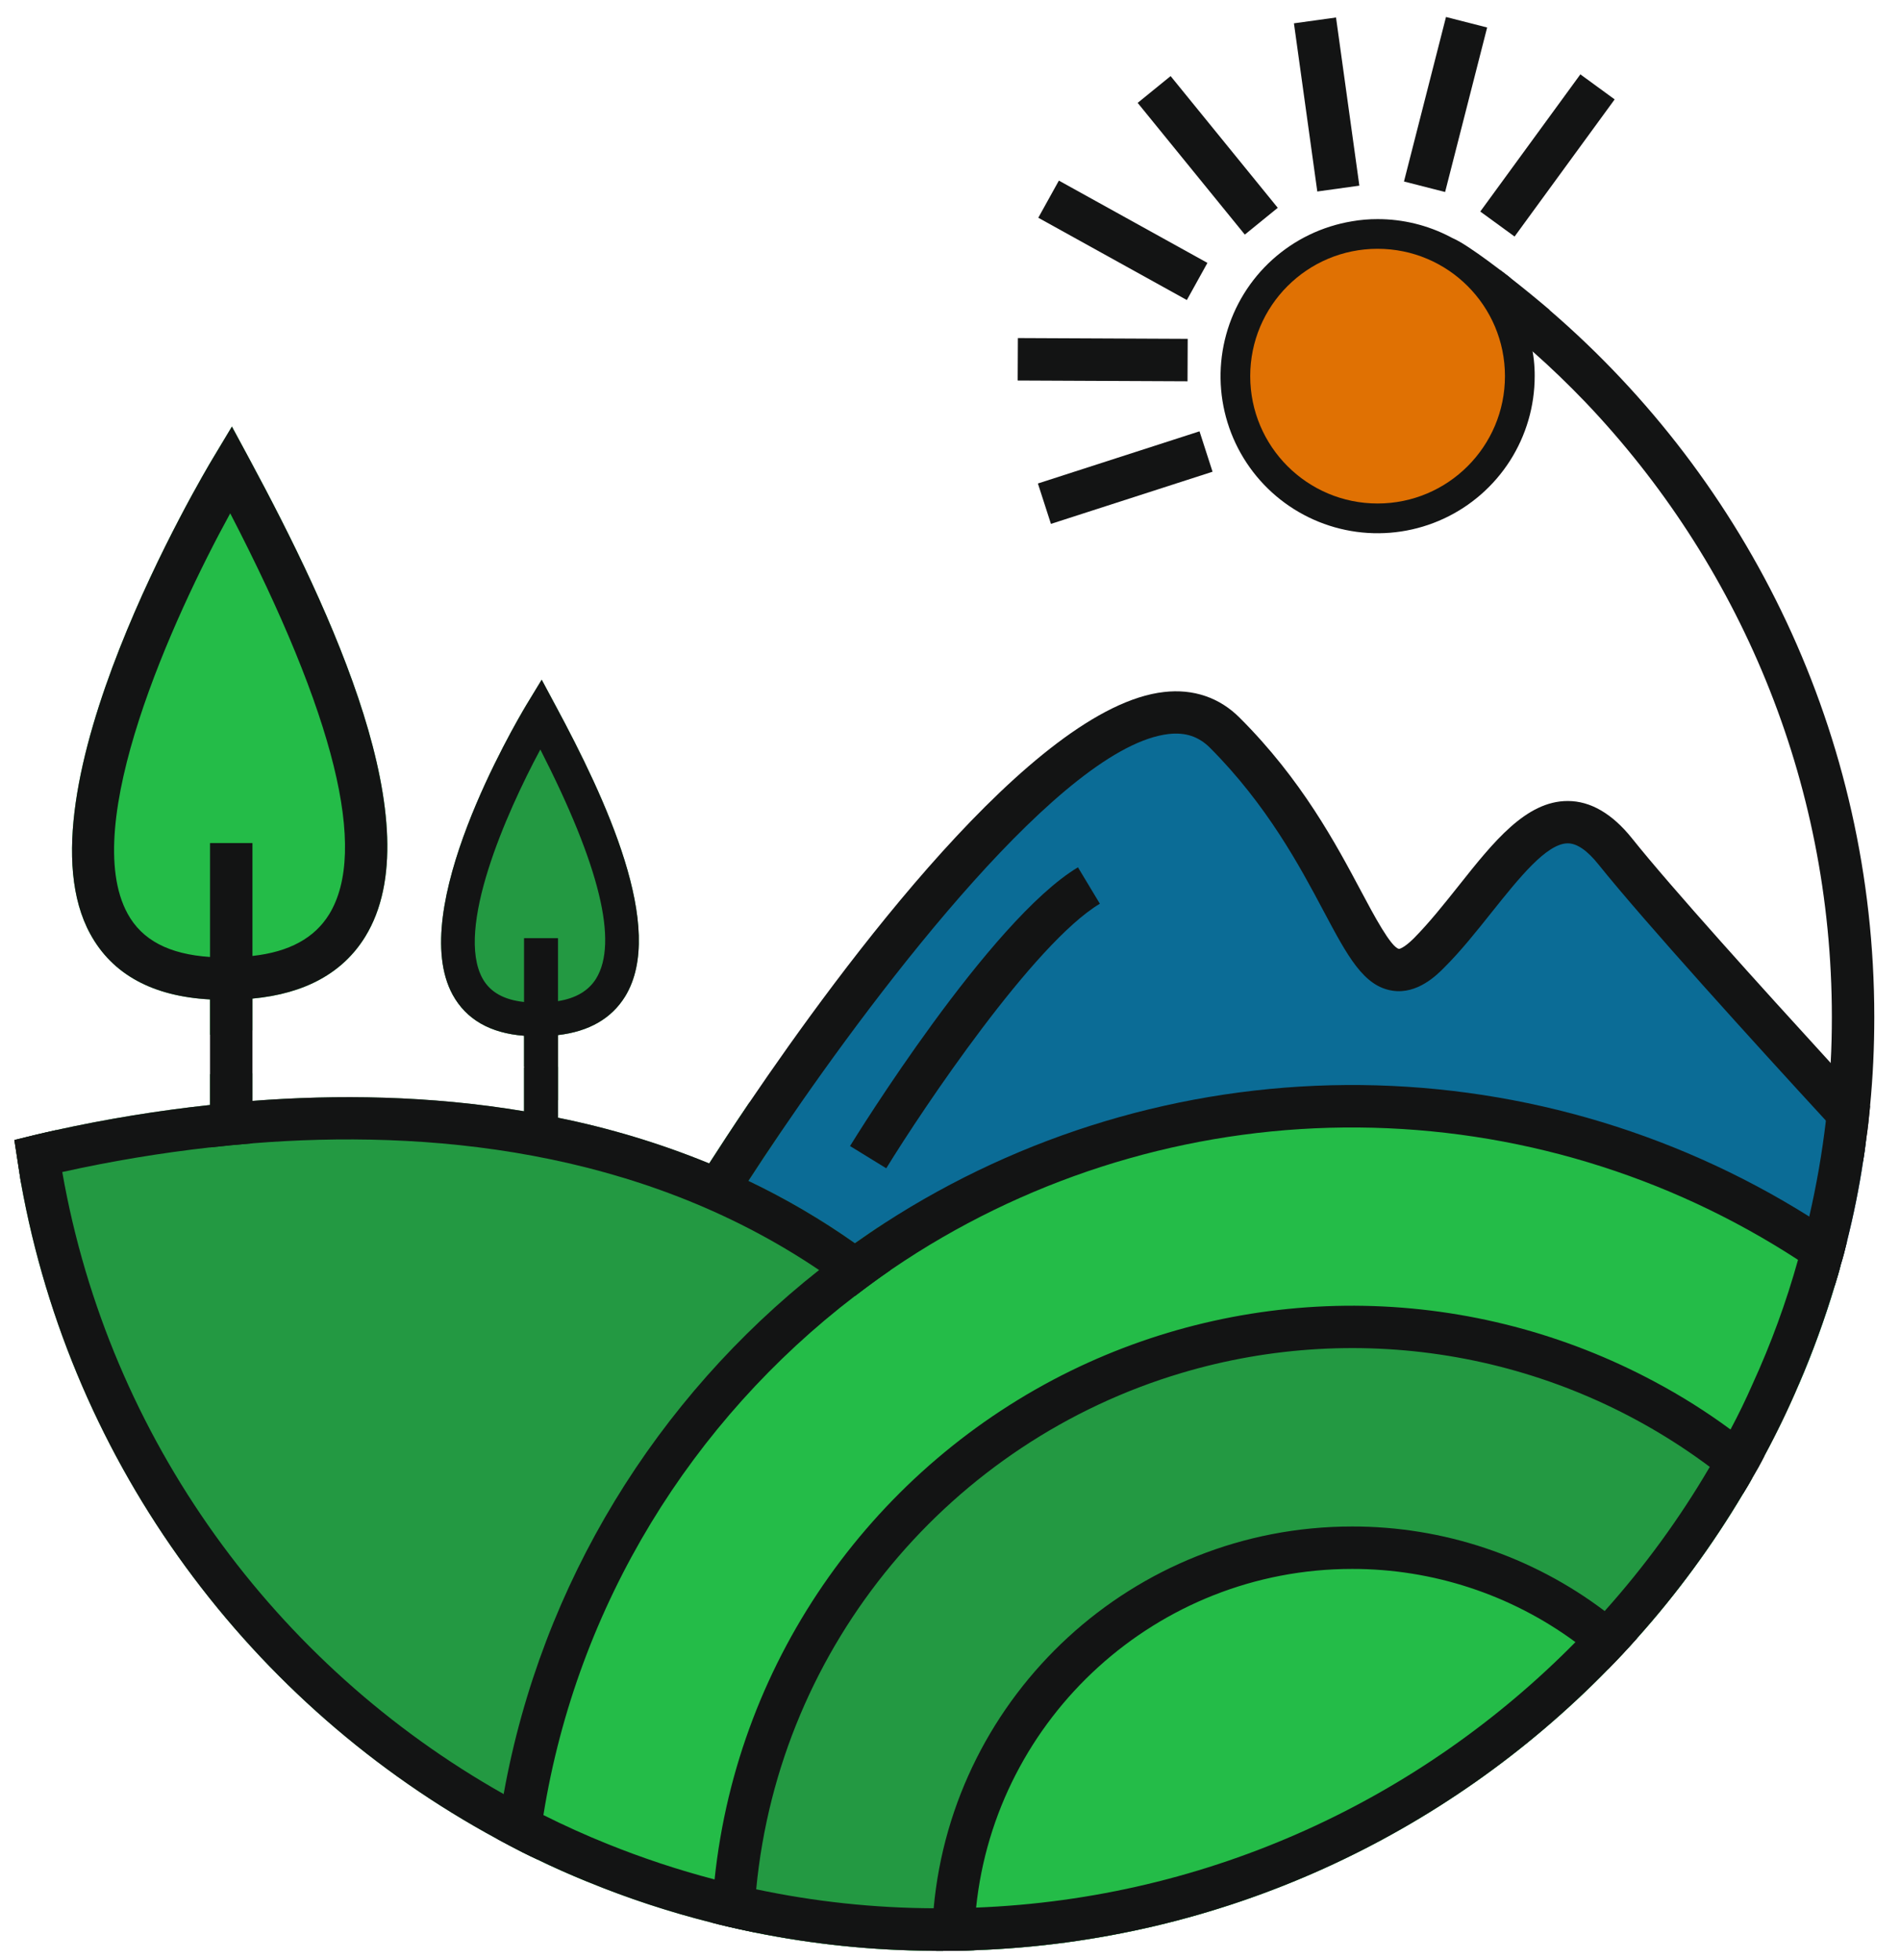 <svg width="96" height="99" viewBox="0 0 96 99" fill="none" xmlns="http://www.w3.org/2000/svg">
<g clip-path="url(#clip0)">
<path d="M18.455 47.308C17.331 49.135 15.417 50.19 12.757 50.438V52.041L10.613 52.265V50.479C7.721 50.325 5.679 49.218 4.564 47.177C0.666 40.077 10.335 23.843 10.75 23.157L11.718 21.545L12.61 23.2C16.755 30.892 21.861 41.766 18.455 47.308Z" fill="#24BC48"/>
<path d="M31.583 50.334C30.897 51.44 29.764 52.1 28.194 52.28V55.565L26.915 55.693V53.91C26.769 53.901 26.623 53.892 26.478 53.875V52.314C24.77 52.186 23.56 51.492 22.874 50.247C20.523 45.952 25.966 36.663 26.588 35.617L27.369 34.331L28.082 35.66C30.587 40.317 33.685 46.911 31.583 50.334Z" fill="#239942"/>
<path d="M94.291 57.546C94.249 57.914 94.197 58.283 94.137 58.652C93.93 60.023 93.653 61.379 93.322 62.708C93.228 63.111 93.124 63.505 93.004 63.891C92.918 64.237 92.816 64.569 92.712 64.912C92.201 66.618 91.591 68.293 90.885 69.928L88.56 69.886L83.609 69.791L78.022 69.688L59.703 69.342L54.108 69.231L50.298 69.162L43.777 65.019L41.846 63.785L40.859 63.158L35.948 59.9L36.592 59.085L44.295 49.442L48.583 43.438L55.448 37.434L59.736 35.719L61.453 36.577L66.6 42.58L69.175 46.865L70.891 49.438L73.465 46.008L76.898 42.578L79.472 41.721L82.046 42.578L85.478 47.723L89.766 52.009L92.395 55.216L94.291 57.546Z" fill="#0B6C96"/>
<path d="M46.342 63.265L30.674 93.126L29.67 95.038C28.812 94.687 27.971 94.318 27.147 93.915C26.666 93.693 26.186 93.452 25.723 93.204C25.515 93.092 25.308 92.989 25.113 92.878C12.697 86.162 3.618 74.045 1.053 59.707L0.727 57.58C1.37 57.417 2.074 57.245 2.82 57.082C5.392 56.517 7.993 56.092 10.612 55.81V54.252L12.756 54.209V55.607C16.995 55.282 21.697 55.331 26.477 56.13V53.918L28.193 53.885V56.457C30.805 56.982 33.362 57.755 35.829 58.764C36.292 58.044 36.988 56.972 37.871 55.668L39.493 57.12C38.867 58.037 38.3 58.895 37.811 59.649C39.691 60.543 41.491 61.595 43.193 62.792C43.682 62.446 44.18 62.105 44.686 61.78L46.342 63.265Z" fill="#239942"/>
<path d="M93.004 63.892C92.918 64.237 92.816 64.569 92.712 64.912C91.819 67.904 90.623 70.797 89.143 73.547C88.954 73.916 88.757 74.276 88.542 74.637C88.396 74.913 88.233 75.177 88.071 75.443C86.526 78.043 84.733 80.487 82.716 82.741C82.244 83.272 81.755 83.796 81.257 84.302C73.062 92.697 61.762 98.057 49.234 98.502C48.659 98.528 48.084 98.537 47.509 98.537C47.37 98.537 47.226 98.537 47.088 98.528C44.062 98.51 41.044 98.197 38.079 97.593C37.633 97.499 37.187 97.405 36.749 97.302C36.483 97.242 36.217 97.173 35.951 97.105C32.915 96.342 29.966 95.273 27.147 93.914C26.666 93.692 26.186 93.451 25.723 93.203L26.126 90.982L27.129 85.459L31.418 77.741L33.991 73.455L40.856 65.737L42.392 64.863L44.417 63.705L46.865 62.308L52.014 58.877L59.736 57.162L65.743 56.304L76.898 57.162L85.479 59.735L90.628 62.308L91.126 62.642L93.004 63.892Z" fill="#24BC48"/>
<path d="M88.542 74.637C88.396 74.913 88.233 75.177 88.071 75.443C86.526 78.043 84.733 80.487 82.716 82.741C82.244 83.272 81.755 83.796 81.257 84.302C73.063 92.697 61.762 98.057 49.234 98.502C48.659 98.529 48.084 98.537 47.509 98.537C47.371 98.537 47.226 98.537 47.088 98.529C44.062 98.51 41.045 98.197 38.079 97.594C37.633 97.499 37.187 97.405 36.749 97.302L37.427 95.75L37.53 95.278L39.143 88.032L42.575 79.456L49.44 73.454L53.728 70.881L60.593 68.308L68.318 66.594L74.324 67.451L81.189 69.166L85.477 72.596L86.756 73.445L88.542 74.637Z" fill="#239942"/>
<path d="M48.581 97.465L49.44 91.462L53.73 84.602L60.595 79.456L69.175 77.741L76.04 80.314L79.473 82.029L81.189 82.886L76.04 88.031L67.459 93.177L58.02 96.608L51.156 97.465H48.581Z" fill="#24BC48"/>
<path d="M78.305 15.671C78.297 15.662 78.288 15.654 78.288 15.645C77.653 15.105 77.001 14.573 76.34 14.055H76.332C76.269 13.997 76.204 13.942 76.135 13.892C76.04 13.823 75.946 13.754 75.851 13.678C75.644 13.566 75.431 13.47 75.208 13.378C74.4 13.043 73.541 12.846 72.668 12.794C72.505 12.786 72.342 12.777 72.178 12.777C71.741 12.775 71.305 12.813 70.875 12.889C72.213 13.701 73.507 14.582 74.753 15.53C75.512 15.908 76.18 16.446 76.709 17.108C76.959 17.323 77.198 17.529 77.439 17.751C78.365 18.566 79.249 19.423 80.108 20.316C87.813 28.403 92.557 39.345 92.557 51.368C92.557 52.139 92.54 52.911 92.497 53.683V53.692C92.471 54.206 92.438 54.712 92.395 55.218C92.352 55.681 92.308 56.144 92.256 56.601C92.065 58.23 91.784 59.847 91.415 61.445C91.329 61.848 91.226 62.243 91.124 62.638C91.038 62.972 90.944 63.306 90.847 63.633C90.25 65.774 89.485 67.865 88.56 69.886C88.214 70.675 87.84 71.447 87.436 72.202C87.213 72.621 86.99 73.041 86.758 73.446C86.638 73.661 86.518 73.875 86.389 74.089C84.868 76.689 83.088 79.128 81.078 81.37C80.606 81.902 80.11 82.425 79.602 82.939C71.819 90.837 61.153 95.889 49.32 96.349C48.72 96.383 48.119 96.392 47.509 96.392C47.398 96.392 47.287 96.392 47.175 96.383C44.161 96.37 41.157 96.049 38.208 95.424C37.985 95.382 37.753 95.33 37.53 95.278C37.046 95.167 36.578 95.055 36.106 94.927C34.258 94.443 32.444 93.842 30.674 93.126C29.585 92.689 28.503 92.2 27.456 91.674C27.01 91.452 26.564 91.22 26.127 90.983C25.895 90.864 25.671 90.743 25.449 90.615C13.916 84.117 5.515 72.683 3.147 59.202C3.018 58.499 2.915 57.796 2.821 57.084C2.074 57.247 1.368 57.418 0.727 57.581L1.054 59.708C3.619 74.047 12.697 86.164 25.114 92.879C25.311 92.99 25.517 93.093 25.723 93.205C26.187 93.453 26.667 93.694 27.147 93.916C27.971 94.319 28.812 94.688 29.671 95.039C31.712 95.878 33.811 96.569 35.951 97.106C36.218 97.175 36.483 97.244 36.749 97.304C37.187 97.406 37.633 97.501 38.079 97.595C41.045 98.198 44.062 98.511 47.088 98.529C47.227 98.537 47.372 98.537 47.509 98.537C48.084 98.537 48.659 98.529 49.234 98.502C61.762 98.057 73.062 92.696 81.257 84.302C81.755 83.796 82.244 83.272 82.716 82.741C84.733 80.487 86.526 78.042 88.07 75.442C88.233 75.175 88.396 74.91 88.542 74.635C88.757 74.275 88.957 73.915 89.143 73.546C89.778 72.371 90.361 71.162 90.885 69.927C91.59 68.292 92.199 66.618 92.71 64.912C92.814 64.566 92.918 64.234 93.002 63.892C93.122 63.505 93.225 63.111 93.319 62.708C93.654 61.379 93.929 60.024 94.135 58.652C94.195 58.283 94.246 57.915 94.289 57.546C94.375 56.989 94.435 56.431 94.487 55.866C94.632 54.382 94.701 52.894 94.701 51.373C94.703 37.118 88.345 24.315 78.305 15.671Z" fill="#131414"/>
<path d="M77.533 18.603C77.52 18.319 77.488 18.035 77.439 17.754C77.234 16.438 76.697 15.195 75.878 14.144C75.834 14.084 75.783 14.016 75.732 13.955C75.722 13.947 75.714 13.938 75.714 13.93C75.551 13.741 75.388 13.552 75.208 13.381C74.667 12.841 74.048 12.384 73.372 12.026C73.367 12.021 73.361 12.018 73.354 12.017C73.337 11.992 73.303 11.983 73.277 11.966C72.144 11.374 70.883 11.066 69.604 11.067C69.167 11.066 68.731 11.103 68.3 11.179C66.807 11.428 65.416 12.098 64.292 13.111C63.167 14.124 62.356 15.438 61.955 16.896C61.553 18.355 61.576 19.898 62.023 21.343C62.47 22.789 63.322 24.077 64.477 25.055C65.632 26.032 67.043 26.659 68.543 26.862C70.044 27.064 71.571 26.834 72.944 26.197C74.317 25.561 75.48 24.545 76.295 23.27C77.109 21.994 77.542 20.513 77.542 19C77.542 18.869 77.542 18.741 77.533 18.603ZM69.604 24.786C68.068 24.786 66.595 24.177 65.509 23.091C64.423 22.005 63.812 20.533 63.812 18.998C63.812 17.463 64.423 15.99 65.509 14.905C66.595 13.819 68.068 13.21 69.604 13.21C70.499 13.205 71.381 13.414 72.178 13.819C72.938 14.195 73.606 14.734 74.135 15.396C74.814 16.248 75.239 17.274 75.361 18.356C75.483 19.439 75.296 20.533 74.822 21.514C74.349 22.495 73.608 23.323 72.685 23.902C71.762 24.48 70.694 24.787 69.604 24.786Z" fill="#131414"/>
<path d="M44.995 64.148C44.385 64.569 43.786 65.007 43.197 65.462C42.605 64.999 41.995 64.563 41.386 64.148C32.26 57.991 21.492 57.048 12.756 57.746C12.026 57.806 11.303 57.875 10.612 57.953C8.103 58.234 5.611 58.649 3.147 59.197C2.4 59.369 1.694 59.543 1.053 59.704L0.727 57.58C1.37 57.417 2.074 57.245 2.82 57.082C5.392 56.517 7.993 56.092 10.612 55.81C11.307 55.724 12.027 55.656 12.756 55.603C16.995 55.277 21.697 55.326 26.477 56.126C26.785 56.177 27.094 56.237 27.404 56.297L28.193 56.452C30.805 56.978 33.362 57.75 35.829 58.759C36.49 59.035 37.159 59.325 37.811 59.642C39.691 60.539 41.491 61.592 43.193 62.792C43.802 63.222 44.403 63.677 44.995 64.148Z" fill="#131414"/>
<path d="M94.489 55.865C94.437 56.43 94.377 56.988 94.291 57.545C94.249 57.914 94.197 58.282 94.137 58.651C93.631 58.093 92.987 57.399 92.258 56.602C88.68 52.717 83.076 46.542 80.777 43.676C80.202 42.955 79.678 42.595 79.215 42.595C78.683 42.595 78.065 43.033 77.413 43.684C76.761 44.336 76.075 45.193 75.397 46.042C74.616 47.02 73.818 48.032 72.934 48.907C72.608 49.233 71.62 50.228 70.368 50.039C68.901 49.824 68.094 48.307 66.876 46.017C65.674 43.753 64.019 40.657 61.127 37.759C60.56 37.201 59.9 36.978 59.052 37.073C53.74 37.681 44.585 49.627 39.496 57.114C38.87 58.031 38.303 58.889 37.814 59.644C37.582 60.004 37.368 60.347 37.171 60.664L35.952 59.904L35.352 59.526C35.454 59.355 35.617 59.098 35.832 58.766C36.295 58.046 36.99 56.974 37.874 55.67C42.517 48.827 52.205 35.697 58.811 34.952C60.296 34.779 61.626 35.234 62.639 36.255C65.77 39.376 67.504 42.635 68.774 45.019C69.409 46.211 70.284 47.857 70.688 47.926C70.688 47.926 70.902 47.918 71.425 47.403C72.215 46.606 72.978 45.645 73.716 44.718C75.459 42.523 77.105 40.457 79.208 40.457H79.216C80.358 40.457 81.457 41.092 82.46 42.344C84.417 44.796 88.999 49.864 92.499 53.689V53.698C93.219 54.484 93.897 55.213 94.489 55.865Z" fill="#131414"/>
<path d="M44.779 59.008L42.949 57.884C43.234 57.42 50.004 46.479 54.465 43.806L55.572 45.645C52.233 47.644 46.646 55.969 44.779 59.008Z" fill="#131414"/>
<path d="M51.43 17.075L51.42 19.219L60.001 19.258L60.01 17.114L51.43 17.075Z" fill="#131414"/>
<path d="M60.607 21.785L52.441 24.42L53.1 26.46L61.266 23.826L60.607 21.785Z" fill="#131414"/>
<path d="M53.501 9.122L52.461 10.998L59.967 15.154L61.007 13.278L53.501 9.122Z" fill="#131414"/>
<path d="M59.147 3.843L57.482 5.196L62.896 11.849L64.56 10.496L59.147 3.843Z" fill="#131414"/>
<path d="M67.504 0.883L65.378 1.178L66.558 9.672L68.683 9.377L67.504 0.883Z" fill="#131414"/>
<path d="M73.061 0.858L70.938 9.167L73.016 9.698L75.14 1.389L73.061 0.858Z" fill="#131414"/>
<path d="M79.85 3.756L74.793 10.684L76.526 11.947L81.583 5.02L79.85 3.756Z" fill="#131414"/>
<path d="M87.436 72.201C86.221 71.306 84.942 70.5 83.609 69.791C79.088 67.367 74.055 66.052 68.925 65.955C63.796 65.858 58.717 66.982 54.108 69.234C44.317 74.028 37.29 83.623 36.105 94.926C36.028 95.647 35.976 96.378 35.951 97.104C36.217 97.174 36.483 97.243 36.749 97.302C37.187 97.404 37.633 97.499 38.079 97.593C38.096 96.865 38.139 96.141 38.208 95.424C39.392 83.023 48.098 72.793 59.703 69.345C64.213 68.002 68.975 67.731 73.608 68.554C78.242 69.378 82.618 71.273 86.388 74.088C86.963 74.516 87.53 74.971 88.071 75.442C88.233 75.176 88.396 74.911 88.542 74.637C88.757 74.276 88.957 73.916 89.143 73.547C88.594 73.076 88.019 72.63 87.436 72.201Z" fill="#131414"/>
<path d="M81.077 81.369C77.404 78.593 72.923 77.094 68.318 77.1C57.257 77.1 48.153 85.591 47.174 96.386C47.108 97.029 47.077 97.675 47.08 98.321C47.079 98.39 47.081 98.46 47.088 98.529C47.227 98.537 47.372 98.537 47.509 98.537C48.084 98.537 48.659 98.529 49.234 98.502C49.227 98.443 49.224 98.383 49.225 98.323C49.225 97.653 49.259 96.993 49.319 96.35C50.312 86.754 58.458 79.243 68.318 79.243C72.377 79.238 76.332 80.533 79.601 82.939C80.18 83.36 80.733 83.816 81.257 84.303C81.755 83.797 82.244 83.274 82.716 82.742C82.194 82.256 81.647 81.798 81.077 81.369Z" fill="#131414"/>
<path d="M91.417 61.447C84.405 57.048 76.281 54.743 68.003 54.802C59.724 54.862 51.635 57.283 44.686 61.782C44.18 62.108 43.682 62.45 43.193 62.794C42.738 63.119 42.283 63.454 41.846 63.789L41.382 64.149C33.188 70.615 27.37 79.945 25.448 90.613C25.319 91.359 25.208 92.113 25.113 92.877C25.31 92.988 25.517 93.091 25.723 93.203C26.186 93.451 26.666 93.692 27.147 93.915C27.224 93.169 27.327 92.414 27.456 91.676C29.172 81.031 34.973 71.747 43.193 65.461C43.39 65.315 43.579 65.169 43.777 65.023C44.18 64.723 44.583 64.431 44.995 64.149C45.441 63.849 45.888 63.549 46.342 63.265C53.022 59.074 60.763 56.881 68.65 56.947C76.537 57.012 84.241 59.333 90.85 63.634C91.485 64.037 92.104 64.464 92.712 64.912C92.816 64.566 92.92 64.234 93.004 63.892C93.124 63.505 93.228 63.111 93.322 62.708C92.696 62.27 92.069 61.85 91.417 61.447Z" fill="#131414"/>
<path d="M12.756 42.581V57.746C12.026 57.806 11.303 57.875 10.612 57.953V42.581H12.756Z" fill="#131414"/>
<path d="M12.611 23.2L11.718 21.545L10.75 23.157C10.335 23.843 0.667 40.077 4.563 47.177C5.679 49.218 7.72 50.325 10.612 50.479C10.732 50.488 10.853 50.496 10.982 50.496C11.127 50.505 11.264 50.505 11.402 50.505C11.855 50.509 12.307 50.486 12.758 50.436C15.418 50.188 17.331 49.133 18.455 47.306C21.861 41.766 16.755 30.892 12.611 23.2ZM16.629 46.183C15.891 47.374 14.623 48.078 12.756 48.283C12.183 48.347 11.607 48.37 11.031 48.352C10.885 48.352 10.748 48.343 10.61 48.335C8.543 48.197 7.178 47.486 6.448 46.148C3.994 41.681 8.714 31.244 11.632 25.927C16.927 36.149 18.609 42.958 16.629 46.183Z" fill="#131414"/>
<path d="M28.194 47.384H26.478V57.16H28.194V47.384Z" fill="#131414"/>
<path d="M28.082 35.66L27.37 34.331L26.588 35.617C25.966 36.663 20.523 45.952 22.874 50.247C23.56 51.492 24.77 52.183 26.478 52.314C26.619 52.339 26.763 52.35 26.907 52.349H27.164C27.508 52.352 27.853 52.329 28.194 52.28C29.764 52.099 30.897 51.439 31.583 50.333C33.685 46.911 30.587 40.317 28.082 35.66ZM30.116 49.433C29.738 50.033 29.112 50.419 28.194 50.565C27.782 50.629 27.365 50.652 26.949 50.635C26.786 50.626 26.622 50.617 26.477 50.608C25.447 50.497 24.761 50.103 24.383 49.425C22.999 46.921 25.559 41.098 27.301 37.856C30.296 43.714 31.249 47.598 30.116 49.433Z" fill="#131414"/>
<path d="M76.343 14.06C76.343 14.06 74.205 12.362 73.406 12.035C72.607 11.708 72.608 13.424 72.608 13.424L75.182 14.282L76.343 14.06Z" fill="#131414"/>
<path d="M69.604 25.43C73.159 25.43 76.04 22.55 76.04 18.998C76.04 15.446 73.159 12.566 69.604 12.566C66.05 12.566 63.169 15.446 63.169 18.998C63.169 22.55 66.05 25.43 69.604 25.43Z" fill="#E07103"/>
</g>
<defs>
<clipPath id="clip0">
<rect width="94.984" height="97.679" fill="white" transform="translate(0.379 0.858)"/>
</clipPath>
</defs>
</svg>
